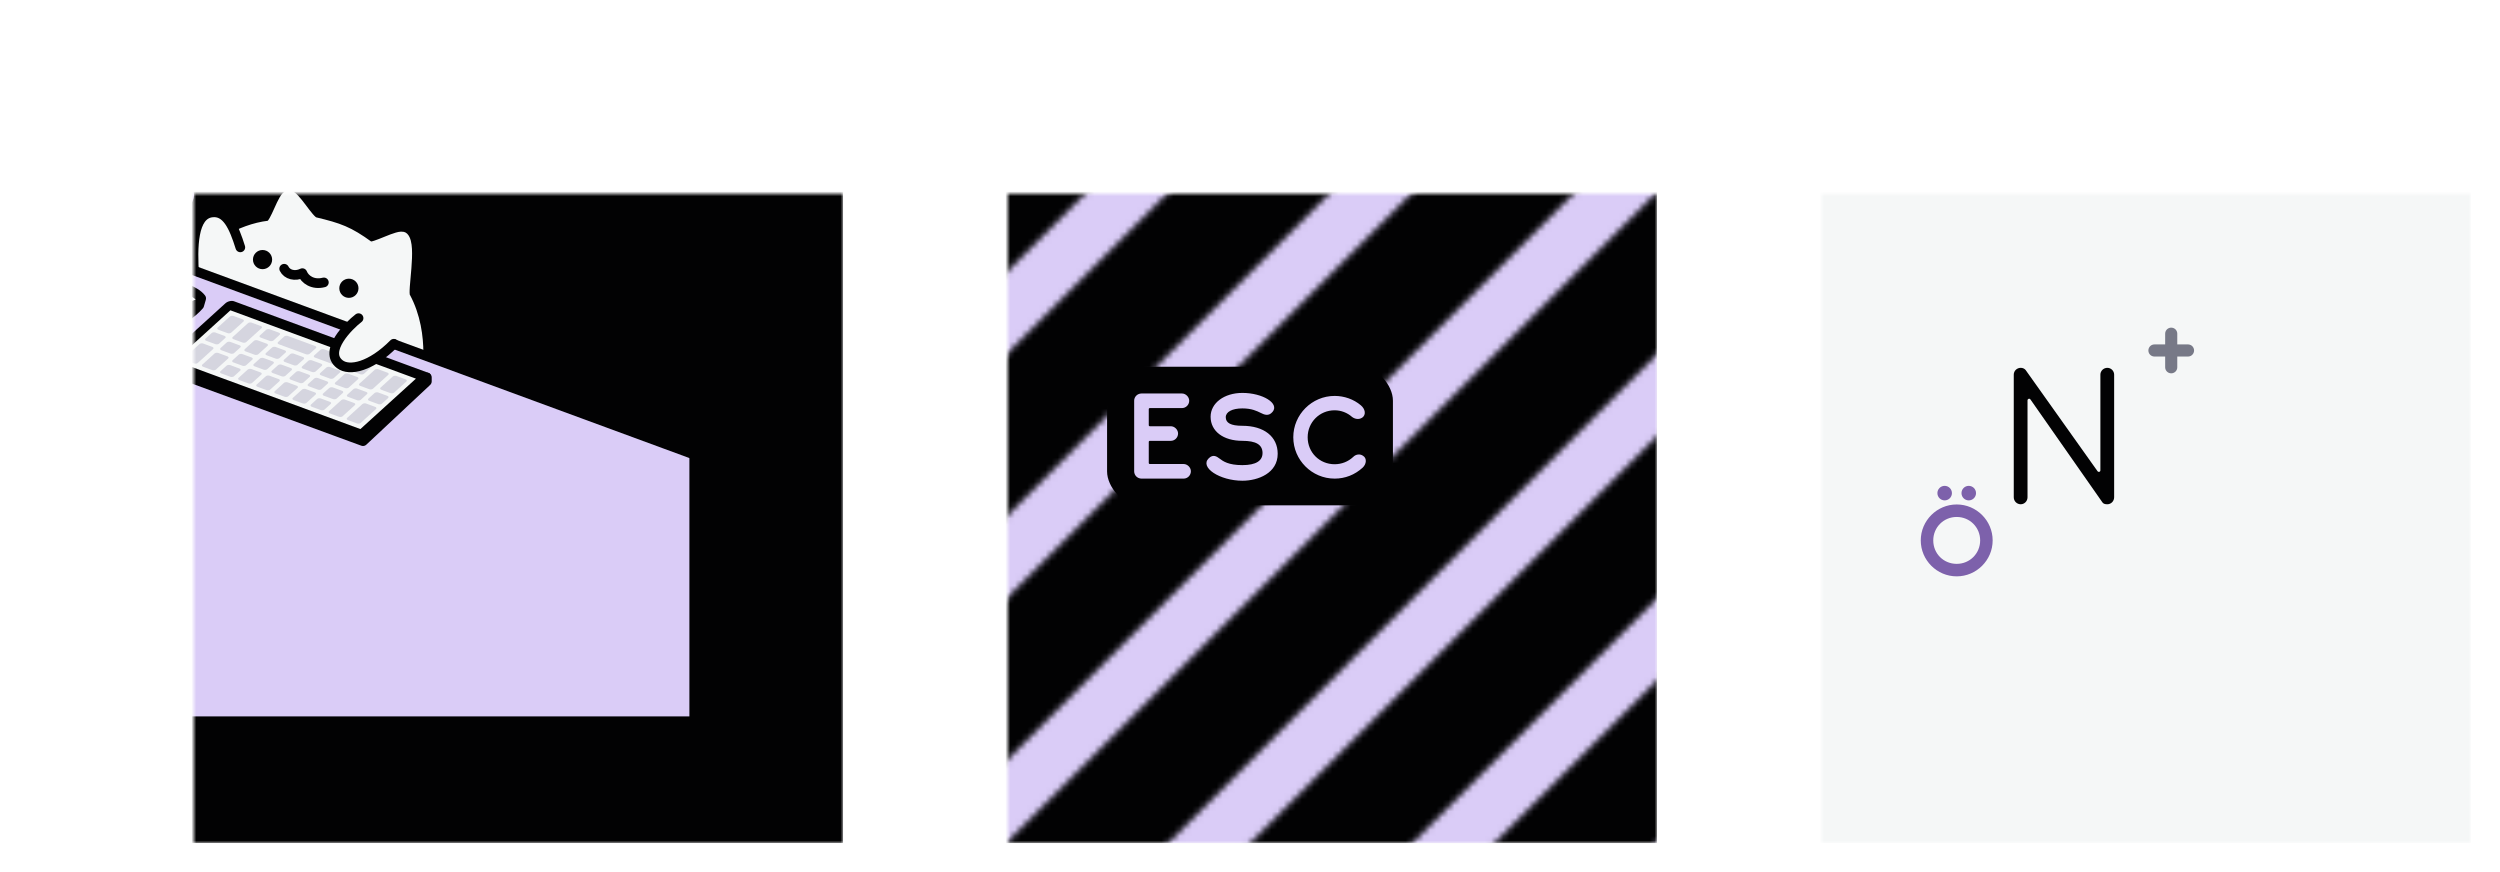 <svg xmlns="http://www.w3.org/2000/svg" xmlns:bx="https://boxy-svg.com" version="1.1" viewBox="-40 -40 516 180">
  <filter>
    <feFlood flood-color="#d5d5d5" result="light" />
    <feBlend in="light" in2="SourceGraphic" mode="multiply" result="shaded" />
    <feComposite in="shaded" in2="SourceGraphic" operator="atop" />
  </filter>
  <symbol id="_1u-top" viewBox="-50 -50 100 100" preserveAspectRatio="none">
    <path class="surface" style="fill:inherit;" d="M 50 -40 C 50 -45.5 45.5 -50 40 -50 L -40 -50 C -45.5 -50 -50 -45.5 -50 -40 L -50 40 C -50 45.5 -45.5 50 -40 50 L 40 50 C 45.5 50 50 45.5 50 40 L 50 -40 Z" />
  </symbol>
  <symbol viewBox="-68.75 -50 137.5 100" preserveAspectRatio="none">
    <path class="surface" style="fill:inherit;" d="M68.75-40c0-5.5-4.5-10-10-10h-117.5c-5.5,0-10,4.5-10,10v80c0,5.5,4.5,10,10,10h117.5   c5.5,0,10-4.5,10-10V-40z" />
  </symbol>
  <symbol viewBox="-87.5 -50 175 100" preserveAspectRatio="none">
    <path class="surface" style="fill:inherit;" d="M87.5-40c0-5.5-4.5-10-10-10h-155c-5.5,0-10,4.5-10,10v80c0,5.5,4.5,10,10,10h155   c5.5,0,10-4.5,10-10V-40z" />
  </symbol>
  <symbol viewBox="-31.25 -50 62.5 100" preserveAspectRatio="none">
    <path class="surface" style="fill:inherit;" d="M106.25-40c0-5.5-4.5-10-10-10h-192.5c-5.5,0-10,4.5-10,10v80c0,5.5,4.5,10,10,10h192.5   c5.5,0,10-4.5,10-10V-40z" />
  </symbol>
  <symbol viewBox="-125 -50 250 100" preserveAspectRatio="none">
    <path class="surface" style="fill:inherit;" d="M125-40c0-5.5-4.5-10-10-10h-230c-5.5,0-10,4.5-10,10v80c0,5.5,4.5,10,10,10h230   c5.5,0,10-4.5,10-10V-40z" />
  </symbol>
  <symbol viewBox="-143.75 -50 287.5 100" preserveAspectRatio="none">
    <path class="surface" style="fill:inherit;" d="M143.75-40c0-5.5-4.5-10-10-10h-267.5c-5.5,0-10,4.5-10,10v80c0,5.5,4.5,10,10,10h267.5   c5.5,0,10-4.5,10-10V-40z" />
  </symbol>
  <symbol viewBox="-181.25 -50 362.5 100" preserveAspectRatio="none">
    <path class="surface" style="fill:inherit;" d="M181.25-40c0-5.5-4.5-10-10-10h-342.5c-5.5,0-10,4.5-10,10v80c0,5.5,4.5,10,10,10h342.5   c5.5,0,10-4.5,10-10V-40z" />
  </symbol>
  <defs>
    <mask id="_1u-base">
      <rect width="168" height="168" x="-34" y="-34" fill="white" />
    </mask>
    <mask>
      <rect width="100" height="100" fill="white" />
      <use width="65.9" height="65.9" x="17.05" y="17.05" href="#_1u-top" fill="black" />
    </mask>
    <pattern id="pattern-0-0" href="#pattern-0" patternTransform="matrix(1.26, 0, 0, 1.26, -13, -13)" />
    <pattern id="pattern-0" patternUnits="userSpaceOnUse" width="40" height="40" bx:pinned="true" viewBox="0 0 40 40">
      <title>Stripes</title>
      <rect width="40" height="40" style="stroke-linecap: round; stroke-linejoin: bevel; stroke-width: 10px; fill: #020203;" />
      <line style="fill: none; stroke-linejoin: round; stroke-linecap: square; stroke-width: 9.5px; stroke: #daccf7;" x1="40" y1="0" x2="0" y2="40" />
      <line style="fill: none; stroke-linejoin: round; stroke-linecap: square; stroke-width: 9.5px; stroke: #daccf7;" x1="0" y1="0" x2="-40" y2="40" />
      <line style="fill: none; stroke-linejoin: round; stroke-linecap: square; stroke-width: 9.5px; stroke: #daccf7;" x1="80" y1="0" x2="40" y2="40" />
    </pattern>
  </defs>
  <g class="keycap-color-bg_focus" mask="url(#_1u-base)" transform="">
    <g>
      <rect class="surface" x="-34" y="-34" width="168" height="168" fill="#020203" />
      <g transform="">
        <svg viewBox="0 0 100 100" width="100.0" height="100.0" style="overflow:visible;" transform="matrix(1, 0, 0, 1, -31.709, -26.141)" x="0" y="0" version="1.1">
          <path style="fill: #f5f7f7; stroke-linecap: round; stroke-linejoin: round; stroke-width: 2px; stroke: #f5f7f7;" d="M 31.143 41.822 C 35.034 37.293 41.261 33.376 47.223 32.685 C 48.52 32.535 50.007 26.412 51.313 26.389 C 52.61 26.366 55.425 31.659 56.696 31.963 C 61.708 33.166 63.675 33.846 67.907 36.923 C 68.739 37.527 74.21 34.264 75.036 35.079 C 76.791 36.813 74.735 46.176 75.382 47.37 C 77.571 51.402 78.088 55.736 78.094 58.952 C 78.094 58.952 31.203 41.67 31.143 41.822 Z">
            <title>Body</title>
          </path>
          <path style="stroke:#020203;fill:#f5f7f7;stroke-linecap:round;stroke-width:2px" d="M 34.556 32.299 C 30.942 34.868 28.204 37.302 29.518 40.113 C 31.195 43.7 37.473 41.781 43.127 39.512" transform="translate(36.155, 37.202) matrix(-0.309, 0.951, -0.951, -0.309, -0, 0) translate(-36.155, -37.202)">
            <title>Paw</title>
          </path>
          <ellipse style="fill: #020203;" cx="45.899" cy="39.72" rx="1.98" ry="1.98">
            <title>Eye</title>
          </ellipse>
          <ellipse style="fill: #020203;" cx="63.721" cy="45.64" rx="1.98" ry="1.98">
            <title>Eye</title>
          </ellipse>
          <path style="fill:#daccf7;stroke-width:2px" d="M -34 17.8 L 134 79.627 L 134 134 L -34 134 L -34 17.8 Z">
            <title>Table BG</title>
          </path>
          <path style="stroke: #020203; fill: none; stroke-width: 2px; stroke-linecap: square;" d="M -34 17.792 L 134 79.619">
            <title>Table Border</title>
          </path>
          <path style="stroke-linecap:round;stroke-linejoin:round;fill:none;stroke:#020203;stroke-width:2px" d="M 50.437 41.42 C 50.972 42.651 52.585 43.192 54.142 42.504 C 54.573 43.793 56.168 45.109 58.485 44.621" transform="translate(54.461, 43.073) matrix(0.999, -0.047, 0.047, 0.999, 0, 0) translate(-54.461, -43.073)">
            <title>Mouth</title>
          </path>
          <g transform="matrix(1, -0.014, 0, 1, 13.984, -12.187)" style="">
            <title>Keyboard</title>
            <rect x="-58.037" y="-70.797" width="43" height="15.665" style="stroke: #020203; fill: #f5f7f7; stroke-linecap: round; stroke-linejoin: round; stroke-width: 2px;" transform="matrix(-0.934, -0.357, 0.839, -0.75, 57.397, 14.908)">
              <title>Case</title>
            </rect>
            <g transform="matrix(-0.934, -0.357, 0.627, -0.56, 25.125, 132.718)" style="">
              <title>Keys</title>
              <rect x="19.145" y="70.935" width="2" height="5" style="fill: #d5d5df; stroke: #d5d5df; stroke-linecap: round; stroke-linejoin: round;" />
              <rect x="23.145" y="70.935" width="2" height="4" style="fill: #d5d5df; stroke: #d5d5df; stroke-linecap: round; stroke-linejoin: round;" />
              <rect x="27.145" y="70.935" width="2" height="2" style="fill: #d5d5df; stroke: #d5d5df; stroke-linecap: round; stroke-linejoin: round;" />
              <rect x="31.145" y="70.935" width="2" height="3" style="fill: #d5d5df; stroke: #d5d5df; stroke-linecap: round; stroke-linejoin: round;" />
              <rect x="35.145" y="70.935" width="2" height="3" style="fill: #d5d5df; stroke: #d5d5df; stroke-linecap: round; stroke-linejoin: round;" />
              <rect x="39.145" y="70.935" width="2" height="3" style="fill: #d5d5df; stroke: #d5d5df; stroke-linecap: round; stroke-linejoin: round;" />
              <rect x="43.145" y="70.935" width="2" height="3" style="fill: #d5d5df; stroke: #d5d5df; stroke-linecap: round; stroke-linejoin: round;" />
              <rect x="47.145" y="70.935" width="2" height="2" style="fill: #d5d5df; stroke: #d5d5df; stroke-linecap: round; stroke-linejoin: round;" />
              <rect x="51.145" y="70.935" width="2" height="4" style="fill: #d5d5df; stroke: #d5d5df; stroke-linecap: round; stroke-linejoin: round;" />
              <rect x="55.145" y="70.935" width="2" height="5" style="fill: #d5d5df; stroke: #d5d5df; stroke-linecap: round; stroke-linejoin: round;" />
              <rect x="19.145" y="77.935" width="2" height="2" style="fill: #d5d5df; stroke: #d5d5df; stroke-linecap: round; stroke-linejoin: round;" />
              <rect x="23.145" y="76.935" width="2" height="2" style="fill: #d5d5df; stroke: #d5d5df; stroke-linecap: round; stroke-linejoin: round;" />
              <rect x="27.145" y="74.935" width="2" height="2" style="fill: #d5d5df; stroke: #d5d5df; stroke-linecap: round; stroke-linejoin: round;" />
              <rect x="31.145" y="75.935" width="2" height="2" style="fill: #d5d5df; stroke: #d5d5df; stroke-linecap: round; stroke-linejoin: round;" />
              <rect x="35.145" y="75.935" width="2" height="2" style="fill: #d5d5df; stroke: #d5d5df; stroke-linecap: round; stroke-linejoin: round;" />
              <rect x="39.145" y="75.935" width="2" height="2" style="fill: #d5d5df; stroke: #d5d5df; stroke-linecap: round; stroke-linejoin: round;" />
              <rect x="43.145" y="75.935" width="2" height="2" style="fill: #d5d5df; stroke: #d5d5df; stroke-linecap: round; stroke-linejoin: round;" />
              <rect x="47.145" y="74.935" width="2" height="2" style="fill: #d5d5df; stroke: #d5d5df; stroke-linecap: round; stroke-linejoin: round;" />
              <rect x="51.145" y="76.935" width="2" height="2" style="fill: #d5d5df; stroke: #d5d5df; stroke-linecap: round; stroke-linejoin: round;" />
              <rect x="55.145" y="77.935" width="2" height="2" style="fill: #d5d5df; stroke: #d5d5df; stroke-linecap: round; stroke-linejoin: round;" />
              <rect x="19.145" y="81.935" width="2" height="4" style="fill: #d5d5df; stroke: #d5d5df; stroke-linecap: round; stroke-linejoin: round;" />
              <rect x="23.145" y="80.935" width="2" height="5" style="fill: #d5d5df; stroke: #d5d5df; stroke-linecap: round; stroke-linejoin: round;" />
              <rect x="27.145" y="78.935" width="2" height="3" style="fill: #d5d5df; stroke: #d5d5df; stroke-linecap: round; stroke-linejoin: round;" />
              <rect x="31.145" y="79.935" width="2" height="2" style="fill: #d5d5df; stroke: #d5d5df; stroke-linecap: round; stroke-linejoin: round;" />
              <rect x="35.145" y="79.935" width="2" height="2" style="fill: #d5d5df; stroke: #d5d5df; stroke-linecap: round; stroke-linejoin: round;" />
              <rect x="39.145" y="79.935" width="2" height="2" style="fill: #d5d5df; stroke: #d5d5df; stroke-linecap: round; stroke-linejoin: round;" />
              <rect x="43.145" y="79.935" width="2" height="2" style="fill: #d5d5df; stroke: #d5d5df; stroke-linecap: round; stroke-linejoin: round;" />
              <rect x="47.145" y="78.935" width="2" height="3" style="fill: #d5d5df; stroke: #d5d5df; stroke-linecap: round; stroke-linejoin: round;" />
              <rect x="51.145" y="80.935" width="2" height="5" style="fill: #d5d5df; stroke: #d5d5df; stroke-linecap: round; stroke-linejoin: round;" />
              <rect x="55.145" y="81.935" width="2" height="4" style="fill: #d5d5df; stroke: #d5d5df; stroke-linecap: round; stroke-linejoin: round;" />
              <rect x="27.145" y="83.935" width="2" height="2" style="fill: #d5d5df; stroke: #d5d5df; stroke-linecap: round; stroke-linejoin: round;" />
              <rect x="31.145" y="83.935" width="6" height="2" style="fill: #d5d5df; stroke: #d5d5df; stroke-linecap: round; stroke-linejoin: round;" />
              <rect x="39.145" y="83.935" width="6" height="2" style="fill: #d5d5df; stroke: #d5d5df; stroke-linecap: round; stroke-linejoin: round;" />
              <rect x="47.145" y="83.935" width="2" height="2" style="fill: #d5d5df; stroke: #d5d5df; stroke-linecap: round; stroke-linejoin: round;" />
            </g>
            <polyline style="fill: none; stroke-linecap: round; stroke-linejoin: round; stroke: #020203; stroke-width: 2px;" points="11.692 73.852 11.692 74.528 52.659 90.119 65.83 77.973 65.83 77.159">
              <title>Edge</title>
            </polyline>
          </g>
          <g transform="matrix(1, 0, 0, 1, 7.569, -2.223)">
            <title>Mouse</title>
            <path style="stroke-linecap: round; stroke-linejoin: round; stroke: #020203; stroke-width: 2px; fill: #f5f7f7;" d="M 25.255 51.352 C 23.755 53.113 21.211 54.674 18.574 56.268 C 16.667 55.999 14.138 55.189 13.129 54.109 L 12.885 53.255 C 13.389 52.322 14.126 50.907 15.534 49.71 C 17.324 48.188 19.138 47.487 19.596 47.424 C 20.948 47.238 24.458 48.348 25.664 49.951 L 25.255 51.352 Z">
              <title>Body</title>
            </path>
            <path style="fill: none; stroke-linecap: round; stroke-linejoin: round; stroke: #020203; stroke-width: 2px;" d="M 19.119 55.868 C 20.043 54.385 21.584 52.402 25.031 51.036">
              <title>Side</title>
            </path>
            <path style="fill: none; stroke-linecap: round; stroke-linejoin: round; stroke-width: 2px; stroke: #020203;" d="M 17.74 51.92 L 17.068 52.745">
              <title>Wheel</title>
            </path>
          </g>
          <g style="" transform="matrix(0.66, 0, 0, 0.66, 22.288, 14.141)">
            <title>Paw</title>
            <path style="fill:#f5f7f7;stroke-linecap:round;stroke-width:3.03px" d="M 65.8 57.072 C 62.82 59.359 54.66 67.384 59.919 71.459 C 62.939 73.799 73.091 67.946 80.187 60.773" transform="translate(69.19, 64.527) matrix(1, 0, -0, 1, 0, 0) translate(-69.19, -64.527)">
              <title>Background</title>
            </path>
            <path style="stroke:#020203;fill:#f5f7f7;stroke-linecap:round;stroke-width:3.03px" d="M 65.8 57.072 C 62.82 59.359 54.66 67.384 59.919 71.459 C 62.939 73.799 69.727 72.25 76.823 65.077" transform="translate(67.704, 64.787) matrix(1, 0, -0, 1, 0, 0) translate(-67.704, -64.787)">
              <title>Outline</title>
            </path>
          </g>
          <path d="M 28.562 29.456 C 28.562 29.456 29.64 28.96 30.34 27.669 C 31.031 26.393 30.917 25.505 29.824 25.421 C 28.804 25.342 28.132 27.461 28.132 27.461 C 28.132 27.461 26.703 25.814 25.634 26.475 C 24.887 26.936 24.989 27.754 26.103 28.454 C 27.511 29.339 28.562 29.456 28.562 29.456 Z" style="stroke-linecap: round; stroke-linejoin: round; fill: #daccf7; stroke: #daccf7; stroke-width: 2px;">
            <title>Heart</title>
          </path>
        </svg>
      </g>
    </g>
  </g>
  <g class="keycap-color-bg_focus" mask="url(#_1u-base)" transform="translate(168, 0)">
    <g>
      <rect class="surface" x="-34" y="-34" width="168" height="168" fill="#020203" />
      <g transform="">
        <svg viewBox="0 0 100 100" width="100.0" height="100.0" style="overflow:visible;" x="0" y="0" version="1.1">
          <rect width="168" height="168" style="stroke-linecap: round; stroke-linejoin: bevel; stroke-width: 10px; fill: url(&quot;#pattern-0-0&quot;);" x="-34" y="-34">
            <title>Pattern</title>
          </rect>
          <rect style="stroke-linejoin: bevel; stroke-width: 10px; stroke-linecap: round; fill: #020203;" x="20.5" y="35.7" width="59" height="28.6" rx="7" ry="7">
            <title>Cover</title>
          </rect>
          <path d="m 26.092,57.268 c 0,0.828 0.644,1.495 1.495,1.518 h 8.717 c 0.828,0 1.495,-0.69 1.495,-1.518 0,-0.782 -0.713,-1.495 -1.495,-1.495 h -6.969 c -0.138,0 -0.23,-0.092 -0.23,-0.23 v -4.324 c 0,-0.138 0.092,-0.23 0.23,-0.23 h 4.324 c 0.828,0 1.495,-0.69 1.495,-1.518 0,-0.782 -0.713,-1.495 -1.495,-1.495 h -4.324 c -0.138,0 -0.23,-0.092 -0.23,-0.23 v -3.289 c 0,-0.138 0.092,-0.23 0.23,-0.23 h 6.624 c 0.828,0 1.495,-0.69 1.495,-1.518 0,-0.782 -0.713,-1.495 -1.495,-1.495 h -8.372 c -0.851,0.023 -1.495,0.69 -1.495,1.495 z m 22.333,1.955 c 3.243,0 7.291,-1.564 7.291,-5.566 0,-3.542 -2.829,-5.773 -7.291,-5.773 -2.369,0 -3.427,-0.575 -3.427,-1.771 0,-1.104 1.334,-1.817 3.427,-1.817 1.932,0 2.967,0.529 3.772,0.92 0.736,0.368 1.633,0.782 2.461,-0.207 1.472,-1.748 -2.047,-3.91 -6.233,-3.91 -3.749,0 -6.555,2.093 -6.555,4.922 0,2.99 2.622,4.968 6.555,4.968 2.806,0 4.117,0.782 4.163,2.438 0.046,1.679 -1.357,2.576 -4.163,2.576 -2.898,0 -3.979,-0.805 -4.715,-1.357 -0.552,-0.414 -1.311,-0.966 -2.231,-0.046 -1.909,1.886 2.3,4.623 6.946,4.623 z m 19.044,-0.437 c 2.162,0 4.163,-0.782 5.773,-2.254 0.828,-0.759 0.897,-1.955 0.115,-2.438 -0.621,-0.46 -1.495,-0.368 -2.07,0.23 -1.035,0.966 -2.392,1.495 -3.818,1.495 -3.128,0 -5.566,-2.438 -5.566,-5.566 0,-3.105 2.461,-5.566 5.566,-5.566 1.311,0 2.599,0.483 3.611,1.38 0.644,0.483 1.472,0.552 2.07,0.138 l 0.046,-0.023 c 0.782,-0.575 0.621,-1.748 -0.322,-2.53 -1.472,-1.242 -3.404,-1.932 -5.405,-1.932 -4.692,0 -8.533,3.841 -8.533,8.533 0,4.692 3.841,8.533 8.533,8.533 z" style="font-weight:700;font-size:23px;font-family:'Open Gorton';text-anchor:middle;white-space:pre;fill:#daccf7" aria-label="ESC" />
        </svg>
      </g>
    </g>
  </g>
  <g class="keycap-color-bg_main" mask="url(#_1u-base)" transform="translate(336, 0)">
    <g>
      <rect class="surface" x="-34" y="-34" width="168" height="168" fill="#f5f7f7" />
      <g transform="">
        <svg viewBox="0 0 100 100" width="100.0" height="100.0" style="overflow:visible;" x="0" y="0" version="1.1">
          <path d="m 41.08,64.08 c 0.76,0 1.4,-0.64 1.4,-1.44 v -20 c 0,-0.32 0.4,-0.48 0.6,-0.2 l 14.88,21.28 c 0.24,0.32 0.64,0.36 1,0.36 0.76,0 1.4,-0.64 1.4,-1.44 v -25.32 c 0,-0.76 -0.64,-1.4 -1.4,-1.4 -0.8,0 -1.44,0.64 -1.44,1.4 v 19.76 c 0,0.32 -0.4,0.44 -0.6,0.16 l -14.84,-20.88 c -0.24,-0.28 -0.6,-0.44 -1,-0.44 -0.8,0 -1.44,0.64 -1.44,1.4 v 25.32 c 0,0.8 0.64,1.44 1.44,1.44 z" style="font-size:40px;font-family:'Open Gorton';text-anchor:middle;white-space:pre;fill:#020203" aria-label="N" />
          <g>
            <title>Corner</title>
            <path d="M 72.139 28.874 H 72.139 V 32.339 H 75.605 V 32.339 H 72.139 V 35.805 H 72.139 V 32.339 H 68.674 V 32.339 H 72.139 Z" bx:shape="cross 68.6738 28.8738 6.931 6.931 0 0 0.5 1@c85ec124" style="fill: none; stroke-linecap: round; stroke-linejoin: round; stroke-width: 2.5px; stroke: #777987;" />
          </g>
          <g>
            <title>Corner</title>
            <g>
              <title>&#214;</title>
              <path d="m 27.864,78.961 c 4.08,0 7.42,-3.34 7.42,-7.42 0,-4.08 -3.34,-7.42 -7.42,-7.42 -4.08,0 -7.42,3.34 -7.42,7.42 0,4.08 3.34,7.42 7.42,7.42 z m 0,-2.58 c -2.72,0 -4.84,-2.12 -4.84,-4.84 0,-2.7 2.14,-4.84 4.84,-4.84 2.7,0 4.84,2.14 4.84,4.84 0,2.7 -2.14,4.84 -4.84,4.84 z" style="font-weight:700;font-size:20px;font-family:'Open Gorton';text-anchor:middle;white-space:pre;fill:#7d61ab" aria-label="O" />
              <ellipse style="stroke-linecap: round; stroke-linejoin: round; stroke-width: 10px; fill: #7d61ab;" cx="25.378" cy="61.78" rx="1.5" ry="1.5" />
              <ellipse style="stroke-linecap: round; stroke-linejoin: round; stroke-width: 10px; fill: #7d61ab;" cx="-30.35" cy="61.78" rx="1.5" ry="1.5" transform="matrix(-1, 0, 0, 1, 0, 0)" />
            </g>
          </g>
        </svg>
      </g>
    </g>
  </g>
</svg>